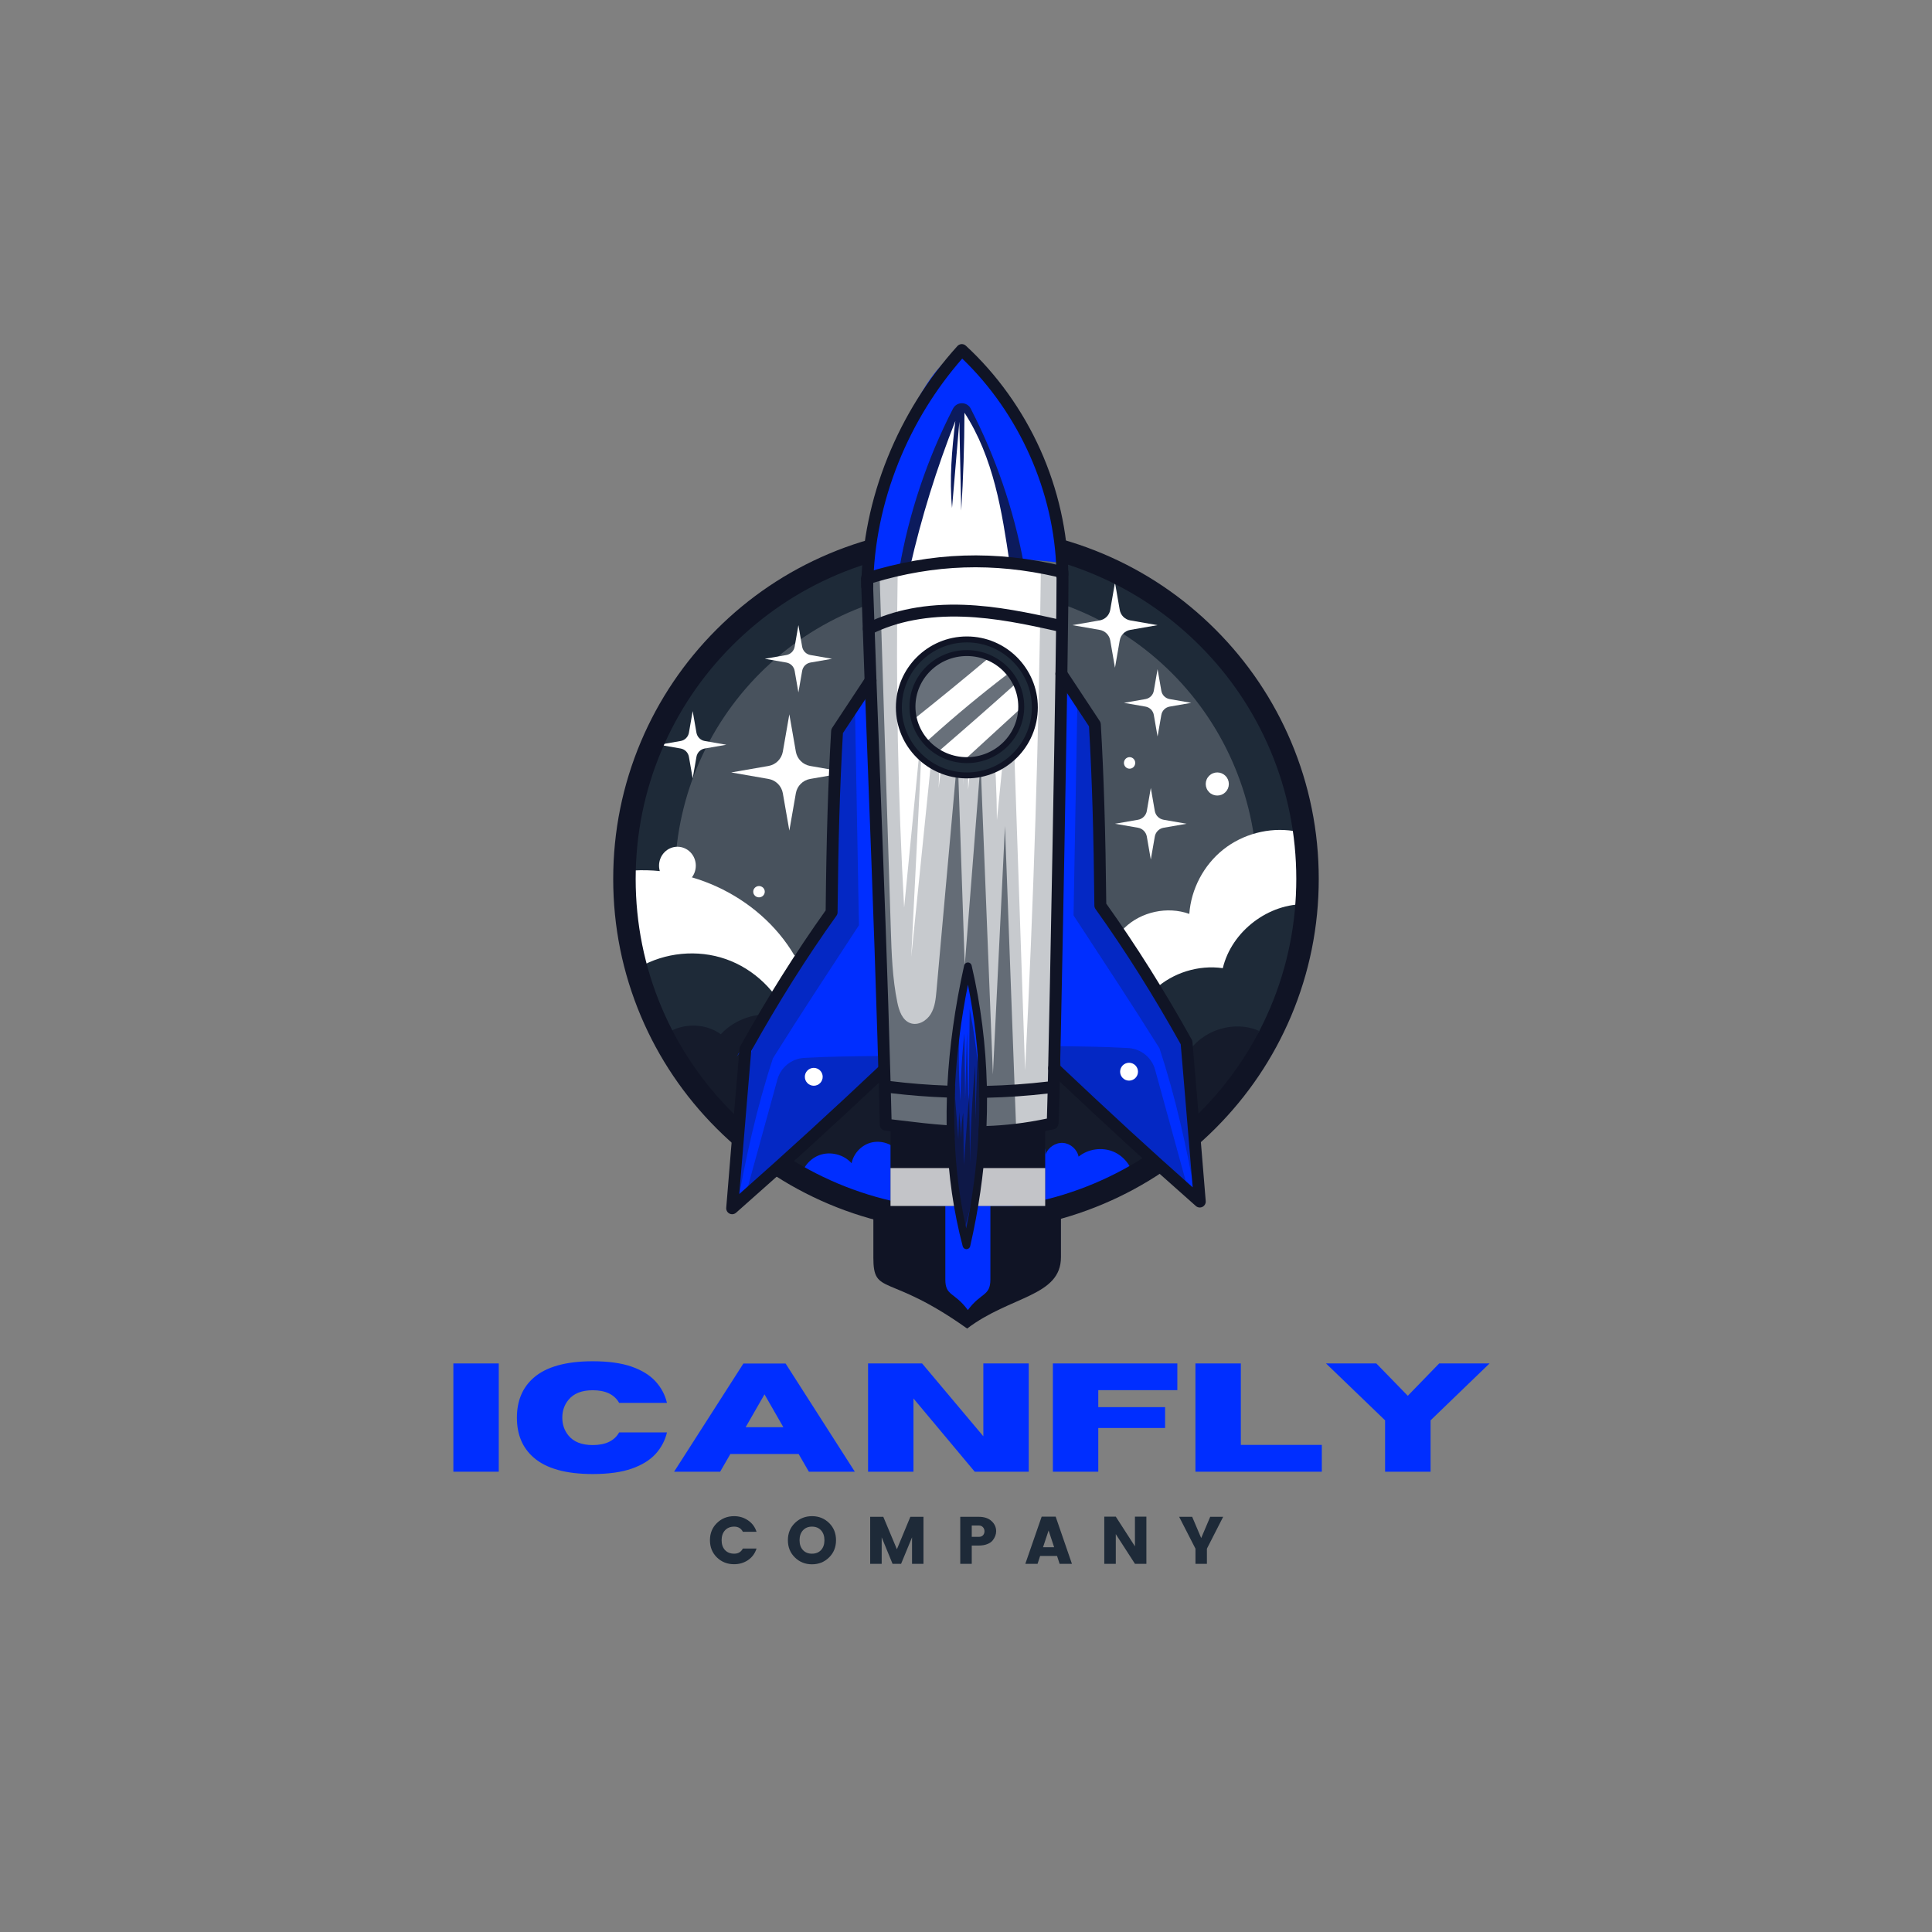 <svg xmlns="http://www.w3.org/2000/svg" xmlns:xlink="http://www.w3.org/1999/xlink" width="500" zoomAndPan="magnify" viewBox="0 0 375 375" height="500" preserveAspectRatio="xMidYMid meet" version="1.0"><rect x="0" y="0" width="375" height="375" fill="#808080" stroke="none"/><defs><filter x="0%" y="0%" width="100%" height="100%" id="756be9223b"><feColorMatrix values="0 0 0 0 1 0 0 0 0 1 0 0 0 0 1 0 0 0 1 0" color-interpolation-filters="sRGB"/></filter><g/><mask id="585700c691"><g filter="url(#756be9223b)"><rect x="-37.5" width="450" fill="#000000" y="-37.5" height="450" fill-opacity="0.19"/></g></mask><clipPath id="f458ea9716"><path d="M 0.801 0 L 114.32 0 L 114.32 113.52 L 0.801 113.52 Z M 0.801 0 " clip-rule="nonzero"/></clipPath><clipPath id="247e5af489"><rect x="0" width="115" y="0" height="114"/></clipPath><clipPath id="d05ab63678"><path d="M 119.023 161 L 252 161 L 252 238 L 119.023 238 Z M 119.023 161 " clip-rule="nonzero"/></clipPath><mask id="216cd67aab"><g filter="url(#756be9223b)"><rect x="-37.5" width="450" fill="#000000" y="-37.5" height="450" fill-opacity="0.66"/></g></mask><clipPath id="e3eb264ec5"><path d="M 0.398 0.559 L 116.559 0.559 L 116.559 43 L 0.398 43 Z M 0.398 0.559 " clip-rule="nonzero"/></clipPath><clipPath id="4ffb20e223"><rect x="0" width="117" y="0" height="44"/></clipPath><clipPath id="bf2b6e5a31"><path d="M 119.023 102 L 256 102 L 256 240 L 119.023 240 Z M 119.023 102 " clip-rule="nonzero"/></clipPath><mask id="f7028810e7"><g filter="url(#756be9223b)"><rect x="-37.5" width="450" fill="#000000" y="-37.5" height="450" fill-opacity="0.74"/></g></mask><clipPath id="e16d43b7aa"><path d="M 0.48 1 L 24.961 1 L 24.961 33.879 L 0.48 33.879 Z M 0.48 1 " clip-rule="nonzero"/></clipPath><clipPath id="1088902901"><rect x="0" width="25" y="0" height="34"/></clipPath><mask id="23c18d0be0"><g filter="url(#756be9223b)"><rect x="-37.5" width="450" fill="#000000" y="-37.5" height="450" fill-opacity="0.7"/></g></mask><clipPath id="c89edf79ef"><path d="M 4 0.879 L 28.32 0.879 L 28.32 98.801 L 4 98.801 Z M 4 0.879 " clip-rule="nonzero"/></clipPath><mask id="fa80a90345"><g filter="url(#756be9223b)"><rect x="-286.5" width="540" fill="#000000" y="-216.5" height="540" fill-opacity="0.39"/></g></mask><clipPath id="a03b6ba816"><path d="M 0.078 1 L 24.32 1 L 24.32 98.801 L 0.078 98.801 Z M 0.078 1 " clip-rule="nonzero"/></clipPath><clipPath id="ee9244ed53"><rect x="0" width="25" y="0" height="99"/></clipPath><clipPath id="ee5366f45f"><path d="M 0.238 68 L 27 68 L 27 98 L 0.238 98 Z M 0.238 68 " clip-rule="nonzero"/></clipPath><mask id="5fedbbb817"><g filter="url(#756be9223b)"><rect x="-286.5" width="540" fill="#000000" y="-216.5" height="540" fill-opacity="0.39"/></g></mask><clipPath id="eeb355add8"><path d="M 0.238 1 L 26.641 1 L 26.641 29 L 0.238 29 Z M 0.238 1 " clip-rule="nonzero"/></clipPath><clipPath id="545b903f6f"><rect x="0" width="27" y="0" height="30"/></clipPath><clipPath id="1c17cbc2b5"><rect x="0" width="29" y="0" height="99"/></clipPath><mask id="f40db77a2f"><g filter="url(#756be9223b)"><rect x="-37.5" width="450" fill="#000000" y="-37.5" height="450" fill-opacity="0.7"/></g></mask><clipPath id="5a741d3878"><path d="M 0.801 0.801 L 26 0.801 L 26 98.719 L 0.801 98.719 Z M 0.801 0.801 " clip-rule="nonzero"/></clipPath><mask id="f557514cbf"><g filter="url(#756be9223b)"><rect x="-224.5" width="540" fill="#000000" y="-218.5" height="540" fill-opacity="0.39"/></g></mask><clipPath id="f85ca43621"><path d="M 1 1 L 25 1 L 25 98.719 L 1 98.719 Z M 1 1 " clip-rule="nonzero"/></clipPath><clipPath id="56f478aabd"><rect x="0" width="26" y="0" height="99"/></clipPath><clipPath id="a0f976d4cb"><path d="M 2 68 L 29.121 68 L 29.121 98 L 2 98 Z M 2 68 " clip-rule="nonzero"/></clipPath><mask id="3557b63a88"><g filter="url(#756be9223b)"><rect x="-224.5" width="540" fill="#000000" y="-218.5" height="540" fill-opacity="0.39"/></g></mask><clipPath id="c2ed828cdf"><path d="M 0.238 0.48 L 27 0.48 L 27 29 L 0.238 29 Z M 0.238 0.48 " clip-rule="nonzero"/></clipPath><clipPath id="07cb12bde8"><rect x="0" width="28" y="0" height="30"/></clipPath><clipPath id="a63d467975"><rect x="0" width="30" y="0" height="99"/></clipPath><mask id="7ae0c389e7"><g filter="url(#756be9223b)"><rect x="-37.5" width="450" fill="#000000" y="-37.5" height="450" fill-opacity="0.31"/></g></mask><clipPath id="074c14afa9"><path d="M 0.48 0.238 L 39.359 0.238 L 39.359 111.84 L 0.48 111.84 Z M 0.48 0.238 " clip-rule="nonzero"/></clipPath><clipPath id="ceef0ac262"><rect x="0" width="40" y="0" height="112"/></clipPath><mask id="7ba27987ed"><g filter="url(#756be9223b)"><rect x="-37.5" width="450" fill="#000000" y="-37.5" height="450" fill-opacity="0.64"/></g></mask><clipPath id="2b7ee00fb5"><path d="M 0.398 0.238 L 36.879 0.238 L 36.879 111.84 L 0.398 111.84 Z M 0.398 0.238 " clip-rule="nonzero"/></clipPath><clipPath id="5aeceec43e"><rect x="0" width="37" y="0" height="112"/></clipPath><mask id="6820557768"><g filter="url(#756be9223b)"><rect x="-37.5" width="450" fill="#000000" y="-37.5" height="450" fill-opacity="0.33"/></g></mask><clipPath id="b6ff258bbc"><path d="M 0.398 0.48 L 22.961 0.48 L 22.961 22 L 0.398 22 Z M 0.398 0.48 " clip-rule="nonzero"/></clipPath><clipPath id="4a6db6837c"><rect x="0" width="23" y="0" height="23"/></clipPath><mask id="f789ea0b08"><g filter="url(#756be9223b)"><rect x="-37.5" width="450" fill="#000000" y="-37.5" height="450" fill-opacity="0.75"/></g></mask><clipPath id="570fdc441d"><path d="M 0.32 0.559 L 31 0.559 L 31 8.238 L 0.32 8.238 Z M 0.32 0.559 " clip-rule="nonzero"/></clipPath><clipPath id="2bf566cca0"><rect x="0" width="32" y="0" height="9"/></clipPath><mask id="7ece924b6a"><g filter="url(#756be9223b)"><rect x="-37.5" width="450" fill="#000000" y="-37.5" height="450" fill-opacity="0.5"/></g></mask><clipPath id="517a83bc58"><path d="M 0.559 0.602 L 6.801 0.602 L 6.801 45.238 L 0.559 45.238 Z M 0.559 0.602 " clip-rule="nonzero"/></clipPath><clipPath id="6b2c359ec7"><rect x="0" width="7" y="0" height="46"/></clipPath><mask id="0c1b7d6d0e"><g filter="url(#756be9223b)"><rect x="-37.5" width="450" fill="#000000" y="-37.5" height="450" fill-opacity="0.68"/></g></mask><clipPath id="a2c0461dec"><path d="M 0.559 0.559 L 6.801 0.559 L 6.801 37 L 0.559 37 Z M 0.559 0.559 " clip-rule="nonzero"/></clipPath><clipPath id="f0203bb0c2"><rect x="0" width="7" y="0" height="38"/></clipPath><clipPath id="e132c6ff96"><path d="M 167 66.762 L 208 66.762 L 208 115 L 167 115 Z M 167 66.762 " clip-rule="nonzero"/></clipPath></defs><path fill="#1e2a38" d="M 252.434 170.598 C 252.434 171.66 252.406 172.723 252.355 173.785 C 252.301 174.848 252.223 175.906 252.121 176.965 C 252.016 178.023 251.887 179.074 251.73 180.129 C 251.574 181.18 251.395 182.227 251.184 183.27 C 250.977 184.309 250.746 185.348 250.488 186.379 C 250.23 187.41 249.945 188.434 249.637 189.449 C 249.328 190.465 248.996 191.477 248.637 192.477 C 248.277 193.477 247.898 194.469 247.488 195.449 C 247.082 196.43 246.652 197.402 246.199 198.363 C 245.742 199.324 245.266 200.273 244.766 201.211 C 244.266 202.148 243.742 203.07 243.195 203.984 C 242.648 204.895 242.078 205.793 241.488 206.676 C 240.898 207.559 240.285 208.43 239.652 209.281 C 239.02 210.137 238.367 210.973 237.691 211.793 C 237.02 212.617 236.324 213.422 235.609 214.207 C 234.898 214.996 234.164 215.766 233.414 216.516 C 232.66 217.27 231.891 218 231.105 218.715 C 230.316 219.43 229.512 220.121 228.691 220.797 C 227.871 221.469 227.031 222.125 226.18 222.758 C 225.324 223.391 224.457 224 223.574 224.594 C 222.691 225.184 221.793 225.75 220.879 226.297 C 219.969 226.844 219.043 227.367 218.105 227.867 C 217.168 228.371 216.223 228.848 215.262 229.301 C 214.301 229.754 213.328 230.188 212.348 230.594 C 211.363 231 210.375 231.383 209.371 231.738 C 208.371 232.098 207.363 232.43 206.348 232.738 C 205.328 233.047 204.305 233.332 203.273 233.59 C 202.242 233.848 201.207 234.082 200.164 234.289 C 199.121 234.496 198.074 234.676 197.023 234.832 C 195.973 234.988 194.918 235.121 193.859 235.223 C 192.805 235.328 191.742 235.406 190.684 235.457 C 189.621 235.512 188.559 235.535 187.496 235.535 C 186.434 235.535 185.371 235.512 184.309 235.457 C 183.25 235.406 182.188 235.328 181.133 235.223 C 180.074 235.121 179.02 234.988 177.969 234.832 C 176.918 234.676 175.871 234.496 174.828 234.289 C 173.785 234.082 172.75 233.848 171.719 233.59 C 170.688 233.332 169.664 233.047 168.645 232.738 C 167.629 232.43 166.621 232.098 165.621 231.738 C 164.617 231.383 163.629 231 162.645 230.594 C 161.664 230.188 160.691 229.754 159.73 229.301 C 158.77 228.848 157.82 228.371 156.887 227.867 C 155.949 227.367 155.023 226.844 154.113 226.297 C 153.199 225.75 152.301 225.184 151.418 224.594 C 150.535 224 149.668 223.391 148.812 222.758 C 147.961 222.125 147.121 221.469 146.301 220.797 C 145.48 220.121 144.676 219.43 143.887 218.715 C 143.098 218 142.328 217.27 141.578 216.516 C 140.828 215.766 140.094 214.996 139.379 214.207 C 138.668 213.422 137.973 212.617 137.301 211.793 C 136.625 210.973 135.973 210.137 135.34 209.281 C 134.703 208.43 134.094 207.559 133.504 206.676 C 132.914 205.793 132.344 204.895 131.797 203.984 C 131.25 203.07 130.727 202.148 130.227 201.211 C 129.727 200.273 129.246 199.324 128.793 198.363 C 128.34 197.402 127.91 196.43 127.504 195.449 C 127.094 194.469 126.715 193.477 126.355 192.477 C 125.996 191.477 125.664 190.465 125.355 189.449 C 125.047 188.434 124.762 187.41 124.504 186.379 C 124.246 185.348 124.016 184.309 123.809 183.27 C 123.598 182.227 123.418 181.18 123.262 180.129 C 123.105 179.074 122.977 178.023 122.871 176.965 C 122.766 175.906 122.688 174.848 122.637 173.785 C 122.586 172.723 122.559 171.66 122.559 170.598 C 122.559 169.535 122.586 168.473 122.637 167.414 C 122.688 166.352 122.766 165.293 122.871 164.234 C 122.977 163.176 123.105 162.121 123.262 161.07 C 123.418 160.02 123.598 158.973 123.809 157.93 C 124.016 156.887 124.246 155.852 124.504 154.82 C 124.762 153.789 125.047 152.766 125.355 151.75 C 125.664 150.73 125.996 149.723 126.355 148.723 C 126.715 147.723 127.094 146.73 127.504 145.75 C 127.91 144.766 128.34 143.797 128.793 142.836 C 129.246 141.875 129.727 140.926 130.227 139.988 C 130.727 139.051 131.25 138.125 131.797 137.215 C 132.344 136.305 132.914 135.406 133.504 134.523 C 134.094 133.637 134.703 132.77 135.34 131.918 C 135.973 131.062 136.625 130.227 137.301 129.402 C 137.973 128.582 138.668 127.777 139.379 126.988 C 140.094 126.203 140.828 125.434 141.578 124.68 C 142.328 123.93 143.098 123.199 143.887 122.484 C 144.676 121.77 145.48 121.078 146.301 120.402 C 147.121 119.727 147.961 119.074 148.812 118.441 C 149.668 117.809 150.535 117.195 151.418 116.605 C 152.301 116.016 153.199 115.445 154.113 114.902 C 155.023 114.355 155.949 113.832 156.887 113.328 C 157.82 112.828 158.77 112.352 159.73 111.898 C 160.691 111.441 161.664 111.012 162.645 110.605 C 163.629 110.199 164.617 109.816 165.621 109.457 C 166.621 109.102 167.629 108.766 168.645 108.457 C 169.664 108.148 170.688 107.867 171.719 107.609 C 172.75 107.352 173.785 107.117 174.828 106.91 C 175.871 106.703 176.918 106.52 177.969 106.363 C 179.02 106.207 180.074 106.078 181.133 105.977 C 182.188 105.871 183.25 105.793 184.309 105.738 C 185.371 105.688 186.434 105.66 187.496 105.66 C 188.559 105.66 189.621 105.688 190.684 105.738 C 191.742 105.793 192.805 105.871 193.859 105.977 C 194.918 106.078 195.973 106.207 197.023 106.363 C 198.074 106.52 199.121 106.703 200.164 106.91 C 201.207 107.117 202.242 107.352 203.273 107.609 C 204.305 107.867 205.328 108.148 206.348 108.457 C 207.363 108.766 208.371 109.102 209.371 109.457 C 210.375 109.816 211.363 110.199 212.348 110.605 C 213.328 111.012 214.301 111.441 215.262 111.898 C 216.223 112.352 217.168 112.828 218.105 113.328 C 219.043 113.832 219.969 114.355 220.879 114.902 C 221.793 115.445 222.691 116.016 223.574 116.605 C 224.457 117.195 225.324 117.809 226.18 118.441 C 227.031 119.074 227.871 119.727 228.691 120.402 C 229.512 121.078 230.316 121.77 231.105 122.484 C 231.891 123.199 232.66 123.93 233.414 124.68 C 234.164 125.434 234.898 126.203 235.609 126.988 C 236.324 127.777 237.02 128.582 237.691 129.402 C 238.367 130.227 239.02 131.062 239.652 131.918 C 240.285 132.77 240.898 133.637 241.488 134.523 C 242.078 135.406 242.648 136.305 243.195 137.215 C 243.742 138.125 244.266 139.051 244.766 139.988 C 245.266 140.926 245.742 141.875 246.199 142.836 C 246.652 143.797 247.082 144.766 247.488 145.75 C 247.898 146.73 248.277 147.723 248.637 148.723 C 248.996 149.723 249.328 150.73 249.637 151.75 C 249.945 152.766 250.23 153.789 250.488 154.82 C 250.746 155.852 250.977 156.887 251.184 157.93 C 251.395 158.973 251.574 160.02 251.73 161.07 C 251.887 162.121 252.016 163.176 252.121 164.234 C 252.223 165.293 252.301 166.352 252.355 167.414 C 252.406 168.473 252.434 169.535 252.434 170.598 Z M 252.434 170.598 " fill-opacity="1" fill-rule="nonzero"/><g mask="url(#585700c691)"><g transform="matrix(1, 0, 0, 1, 130, 114)"><g clip-path="url(#247e5af489)"><g clip-path="url(#f458ea9716)"><path fill="#ffffff" d="M 114.004 56.598 C 114.004 58.449 113.914 60.297 113.73 62.137 C 113.551 63.98 113.277 65.809 112.918 67.621 C 112.555 69.438 112.105 71.23 111.57 73.004 C 111.031 74.773 110.41 76.512 109.703 78.223 C 108.992 79.934 108.203 81.605 107.332 83.234 C 106.457 84.867 105.508 86.453 104.48 87.992 C 103.453 89.531 102.352 91.016 101.176 92.445 C 100.004 93.879 98.762 95.246 97.453 96.555 C 96.145 97.863 94.773 99.105 93.344 100.281 C 91.914 101.453 90.43 102.555 88.891 103.582 C 87.352 104.609 85.766 105.562 84.133 106.434 C 82.5 107.305 80.828 108.098 79.121 108.805 C 77.41 109.512 75.672 110.137 73.898 110.672 C 72.129 111.211 70.336 111.66 68.52 112.02 C 66.703 112.383 64.875 112.652 63.035 112.832 C 61.191 113.016 59.348 113.105 57.496 113.105 C 55.645 113.105 53.801 113.016 51.957 112.832 C 50.117 112.652 48.289 112.383 46.473 112.02 C 44.656 111.66 42.863 111.211 41.094 110.672 C 39.32 110.137 37.582 109.512 35.871 108.805 C 34.16 108.098 32.492 107.305 30.859 106.434 C 29.227 105.562 27.641 104.609 26.102 103.582 C 24.562 102.555 23.078 101.453 21.648 100.281 C 20.219 99.105 18.848 97.863 17.539 96.555 C 16.23 95.246 14.988 93.879 13.816 92.445 C 12.641 91.016 11.539 89.531 10.512 87.992 C 9.484 86.453 8.535 84.867 7.66 83.234 C 6.789 81.605 6 79.934 5.289 78.223 C 4.582 76.512 3.961 74.773 3.422 73.004 C 2.887 71.23 2.438 69.438 2.074 67.621 C 1.715 65.809 1.441 63.98 1.262 62.137 C 1.078 60.297 0.988 58.449 0.988 56.598 C 0.988 54.75 1.078 52.902 1.262 51.059 C 1.441 49.219 1.715 47.391 2.074 45.574 C 2.438 43.762 2.887 41.969 3.422 40.195 C 3.961 38.426 4.582 36.684 5.289 34.977 C 6 33.266 6.789 31.594 7.66 29.961 C 8.535 28.328 9.484 26.746 10.512 25.207 C 11.539 23.668 12.641 22.184 13.816 20.75 C 14.988 19.32 16.23 17.953 17.539 16.645 C 18.848 15.336 20.219 14.094 21.648 12.918 C 23.078 11.746 24.562 10.645 26.102 9.617 C 27.641 8.586 29.227 7.637 30.859 6.766 C 32.492 5.891 34.16 5.102 35.871 4.395 C 37.582 3.684 39.32 3.062 41.094 2.523 C 42.863 1.988 44.656 1.539 46.473 1.18 C 48.289 0.816 50.117 0.547 51.957 0.363 C 53.801 0.184 55.645 0.094 57.496 0.094 C 59.348 0.094 61.191 0.184 63.035 0.363 C 64.875 0.547 66.703 0.816 68.52 1.18 C 70.336 1.539 72.129 1.988 73.898 2.523 C 75.672 3.062 77.41 3.684 79.121 4.395 C 80.828 5.102 82.5 5.891 84.133 6.766 C 85.766 7.637 87.352 8.586 88.891 9.617 C 90.43 10.645 91.914 11.746 93.344 12.918 C 94.773 14.094 96.145 15.336 97.453 16.645 C 98.762 17.953 100.004 19.32 101.176 20.75 C 102.352 22.184 103.453 23.668 104.48 25.207 C 105.508 26.746 106.457 28.328 107.332 29.961 C 108.203 31.594 108.992 33.266 109.703 34.977 C 110.41 36.684 111.031 38.426 111.57 40.195 C 112.105 41.969 112.555 43.762 112.918 45.574 C 113.277 47.391 113.551 49.219 113.73 51.059 C 113.914 52.902 114.004 54.75 114.004 56.598 Z M 114.004 56.598 " fill-opacity="1" fill-rule="nonzero"/></g></g></g></g><path fill="#ffffff" d="M 231.215 136.422 L 227.023 137.152 C 226.199 137.297 225.559 137.938 225.414 138.762 L 224.684 142.953 L 223.953 138.762 C 223.809 137.938 223.168 137.297 222.344 137.152 L 218.152 136.422 L 222.344 135.691 C 223.168 135.547 223.809 134.906 223.953 134.082 L 224.684 129.891 L 225.414 134.082 C 225.559 134.906 226.199 135.547 227.023 135.691 Z M 231.215 136.422 " fill-opacity="1" fill-rule="nonzero"/><path fill="#ffffff" d="M 161.5 127.871 L 157.312 128.598 C 156.488 128.742 155.844 129.387 155.699 130.211 L 154.969 134.398 L 154.242 130.211 C 154.098 129.387 153.453 128.742 152.629 128.598 L 148.441 127.871 L 152.629 127.141 C 153.453 126.996 154.098 126.352 154.242 125.531 L 154.969 121.34 L 155.699 125.531 C 155.844 126.352 156.488 126.996 157.312 127.141 Z M 161.5 127.871 " fill-opacity="1" fill-rule="nonzero"/><path fill="#ffffff" d="M 140.98 144.555 L 136.789 145.285 C 135.965 145.43 135.324 146.074 135.18 146.898 L 134.449 151.086 L 133.719 146.898 C 133.574 146.074 132.934 145.43 132.109 145.285 L 127.918 144.555 L 132.109 143.828 C 132.934 143.684 133.574 143.039 133.719 142.215 L 134.449 138.027 L 135.18 142.215 C 135.324 143.039 135.965 143.684 136.789 143.828 Z M 140.98 144.555 " fill-opacity="1" fill-rule="nonzero"/><path fill="#ffffff" d="M 224.68 121.34 L 219.379 122.262 C 218.34 122.445 217.52 123.262 217.34 124.301 L 216.418 129.602 L 215.496 124.301 C 215.316 123.262 214.496 122.445 213.457 122.262 L 208.156 121.34 L 213.457 120.418 C 214.496 120.238 215.316 119.422 215.496 118.379 L 216.418 113.078 L 217.34 118.379 C 217.52 119.422 218.34 120.238 219.379 120.418 Z M 224.68 121.34 " fill-opacity="1" fill-rule="nonzero"/><path fill="#ffffff" d="M 164.492 149.93 L 157.254 151.191 C 155.832 151.438 154.719 152.551 154.473 153.977 L 153.211 161.215 L 151.949 153.977 C 151.703 152.555 150.59 151.441 149.168 151.191 L 141.926 149.93 L 149.168 148.672 C 150.586 148.422 151.699 147.312 151.949 145.887 L 153.211 138.648 L 154.473 145.887 C 154.719 147.309 155.832 148.422 157.254 148.672 Z M 164.492 149.93 " fill-opacity="1" fill-rule="nonzero"/><path fill="#ffffff" d="M 230.32 159.891 L 225.859 160.664 C 224.98 160.816 224.297 161.504 224.145 162.379 L 223.371 166.84 L 222.598 162.379 C 222.445 161.504 221.758 160.816 220.883 160.664 L 216.422 159.891 L 220.883 159.117 C 221.758 158.965 222.445 158.277 222.598 157.402 L 223.371 152.941 L 224.145 157.402 C 224.297 158.277 224.98 158.965 225.859 159.117 Z M 230.32 159.891 " fill-opacity="1" fill-rule="nonzero"/><g clip-path="url(#d05ab63678)"><path fill="#ffffff" d="M 119.168 169.414 C 132.625 166.957 147.277 173.676 154.203 185.469 C 160.125 183.746 166.68 185.41 171.785 188.871 C 176.891 192.332 180.695 197.418 183.703 202.805 C 190.488 193.129 203.953 188.758 215.129 192.598 C 213.742 188.289 215.004 183.246 218.254 180.102 C 221.504 176.957 226.586 175.863 230.844 177.387 C 231.191 172.555 233.641 167.914 237.43 164.898 C 241.223 161.883 246.297 160.539 251.082 161.293 C 254.648 185.742 243.266 211.773 222.883 225.746 C 202.508 239.723 174.125 240.973 152.602 228.84 C 131.07 216.703 119.336 191.863 119.168 169.414 Z M 119.168 169.414 " fill-opacity="1" fill-rule="nonzero"/></g><path fill="#1e2a38" d="M 124.031 187.781 C 129.059 184.852 135.387 184.242 140.883 186.16 C 146.383 188.078 150.953 192.492 153.066 197.914 C 163.625 195.75 175.285 202.121 179.16 212.176 C 189.02 201.578 206.039 198.461 219.016 204.871 C 218.707 200.117 220.648 195.266 224.145 192.031 C 227.645 188.801 232.633 187.246 237.344 187.922 C 239.066 180.742 246.234 175.27 253.613 175.512 C 251.105 188.242 248.398 201.434 240.695 211.879 C 230.676 225.473 213.75 232.199 197.184 235.477 C 187.012 237.488 176.289 238.422 166.402 235.273 C 158.508 232.758 151.609 227.777 145.527 222.152 C 135.406 212.789 126.93 200.914 124.031 187.777 Z M 124.031 187.781 " fill-opacity="1" fill-rule="nonzero"/><g mask="url(#216cd67aab)"><g transform="matrix(1, 0, 0, 1, 128, 196)"><g clip-path="url(#4ffb20e223)"><g clip-path="url(#e3eb264ec5)"><path fill="#101425" d="M 0.746 5.086 C 3.832 2.527 8.676 2.379 11.914 4.746 C 14.621 1.789 18.902 0.359 22.844 1.102 C 26.785 1.844 30.254 4.73 31.695 8.473 C 33.715 5.914 37.934 6.227 40.465 8.273 C 42.996 10.324 44.234 13.531 45.293 16.609 C 48.348 14.066 52.68 13.137 56.512 14.207 C 60.344 15.277 63.566 18.316 64.859 22.078 C 69.332 14.074 80.418 10.59 88.664 14.594 C 89.387 11.809 91.445 9.406 94.082 8.266 C 96.723 7.129 99.887 7.281 102.406 8.664 C 105.07 4 111.477 1.91 116.383 4.098 C 110.586 20.062 97.559 33.242 81.66 39.223 C 65.762 45.199 47.281 43.871 32.398 35.684 C 19.676 28.684 10.031 17.312 0.746 5.09 Z M 0.746 5.086 " fill-opacity="1" fill-rule="nonzero"/></g></g></g></g><path fill="#002eff" d="M 155.293 229.512 C 155.32 227.223 156.867 225.02 159.016 224.219 C 161.16 223.418 163.77 224.07 165.293 225.781 C 165.66 223.938 167.109 222.352 168.914 221.82 C 170.723 221.289 172.801 221.832 174.109 223.184 C 174.742 221.473 176.465 220.227 178.285 220.16 C 180.102 220.094 181.918 221.207 182.676 222.863 C 186.297 219.492 192.625 219.648 196.082 223.188 C 196.414 221.469 198.219 220.18 199.949 220.41 C 201.684 220.641 203.082 222.363 202.953 224.105 C 203.406 222.727 204.859 221.75 206.305 221.836 C 207.754 221.926 209.074 223.082 209.355 224.504 C 211.207 222.996 213.906 222.609 216.105 223.535 C 218.305 224.465 219.91 226.664 220.125 229.043 C 209.996 234.285 198.797 237.738 187.395 237.895 C 175.988 238.047 164.379 234.742 155.297 229.508 Z M 155.293 229.512 " fill-opacity="1" fill-rule="nonzero"/><path fill="#101425" d="M 169.52 244.012 L 169.52 234.453 L 205.93 234.453 L 205.93 244.012 C 205.93 251.668 196.074 251.516 187.723 257.871 C 172.316 246.898 169.516 251.668 169.516 244.012 Z M 169.52 244.012 " fill-opacity="1" fill-rule="nonzero"/><g clip-path="url(#bf2b6e5a31)"><path fill="#101425" d="M 187.496 239.07 C 178.25 239.07 169.285 237.258 160.844 233.691 C 152.688 230.242 145.367 225.309 139.078 219.016 C 132.793 212.73 127.855 205.406 124.402 197.254 C 120.836 188.809 119.023 179.844 119.023 170.598 C 119.023 161.355 120.836 152.391 124.402 143.945 C 127.855 135.793 132.789 128.473 139.078 122.18 C 145.363 115.895 152.688 110.957 160.844 107.508 C 169.285 103.934 178.254 102.125 187.496 102.125 C 196.738 102.125 205.707 103.938 214.148 107.508 C 222.305 110.957 229.625 115.891 235.914 122.18 C 242.199 128.469 247.137 135.793 250.59 143.945 C 254.16 152.391 255.969 161.359 255.969 170.598 C 255.969 179.84 254.156 188.809 250.59 197.254 C 247.137 205.406 242.203 212.727 235.914 219.016 C 229.629 225.305 222.305 230.242 214.148 233.691 C 205.707 237.262 196.738 239.07 187.496 239.07 Z M 187.496 106.488 C 178.84 106.488 170.445 108.184 162.539 111.523 C 154.906 114.754 148.051 119.379 142.16 125.266 C 136.27 131.156 131.648 138.012 128.418 145.645 C 125.078 153.547 123.383 161.945 123.383 170.602 C 123.383 179.258 125.078 187.652 128.418 195.559 C 131.648 203.191 136.27 210.047 142.16 215.938 C 148.051 221.828 154.906 226.449 162.539 229.68 C 170.441 233.02 178.84 234.715 187.496 234.715 C 196.152 234.715 204.547 233.02 212.453 229.68 C 220.086 226.449 226.941 221.828 232.832 215.938 C 238.723 210.047 243.344 203.195 246.574 195.559 C 249.914 187.656 251.609 179.258 251.609 170.602 C 251.609 161.945 249.914 153.551 246.574 145.645 C 243.344 138.016 238.723 131.156 232.832 125.266 C 226.941 119.379 220.086 114.754 212.453 111.523 C 204.551 108.184 196.152 106.488 187.496 106.488 Z M 187.496 106.488 " fill-opacity="1" fill-rule="nonzero"/></g><path fill="#002eff" d="M 169.102 111.648 C 180.883 108.457 193.48 108.355 205.309 111.359 C 205.434 95.227 198.344 79.172 186.332 68.398 C 183.09 69.805 180.883 72.844 179.074 75.875 C 172.859 86.27 169.344 98.262 169.102 111.648 Z M 169.102 111.648 " fill-opacity="1" fill-rule="nonzero"/><path fill="#002eff" d="M 205.844 207.617 C 214.02 216.785 222.98 225.25 232.598 232.891 C 231.988 222.738 231.379 212.59 230.762 202.438 C 224.98 193.695 219.203 184.945 213.422 176.199 C 214.035 164.523 213.82 152.805 212.781 141.164 C 210.453 137.699 208.125 134.23 205.797 130.77 C 205.504 156.441 205.207 182.109 205.844 207.621 Z M 205.844 207.617 " fill-opacity="1" fill-rule="nonzero"/><path fill="#002eff" d="M 141.93 234.207 C 151.766 225.207 161.602 216.211 171.438 207.215 C 171.438 208.484 171.434 209.758 171.43 211.031 C 172.137 183.984 171.328 156.902 169.012 129.953 C 166.711 133.805 164.414 137.66 162.117 141.516 C 162.449 141.035 162.781 140.551 163.113 140.07 C 162.844 141.23 162.578 142.395 162.312 143.551 C 161.586 155.785 160.859 168.02 160.129 180.254 C 160.262 179.504 160.395 178.762 160.523 178.012 C 154.68 187.031 148.836 196.051 142.992 205.07 C 143.344 204.621 143.695 204.18 144.051 203.73 C 143.387 213.578 142.723 223.426 141.934 234.207 Z M 141.93 234.207 " fill-opacity="1" fill-rule="nonzero"/><g mask="url(#f7028810e7)"><g transform="matrix(1, 0, 0, 1, 174, 77)"><g clip-path="url(#1088902901)"><g clip-path="url(#e16d43b7aa)"><path fill="#101425" d="M 0.539 33.484 C 2.41 22.652 5.945 12.105 10.973 2.324 C 11.695 0.918 13.699 0.914 14.422 2.324 C 19.262 11.727 22.73 21.836 24.676 32.234 C 16.434 30.902 7.91 31.348 0.539 33.488 Z M 0.539 33.484 " fill-opacity="1" fill-rule="nonzero"/></g></g></g></g><g mask="url(#23c18d0be0)"><g transform="matrix(1, 0, 0, 1, 204, 134)"><g clip-path="url(#1c17cbc2b5)"><g clip-path="url(#c89edf79ef)"><g mask="url(#fa80a90345)"><g transform="matrix(1, 0, 0, 1, 4, 0)"><g clip-path="url(#ee9244ed53)"><g clip-path="url(#a03b6ba816)"><path fill="#101425" d="M 24.059 98.535 C 22.352 88.691 20.168 78.926 17.062 69.484 C 11.762 61 6.242 52.656 0.375 43.676 C 0.629 29.555 0.883 15.43 1.141 1.309 C 3.863 4.398 4.277 8.832 4.562 12.945 C 5.25 22.883 5.938 32.82 6.621 42.758 C 6.391 42.203 6.156 41.652 5.922 41.098 C 6.082 41.719 6.246 42.344 6.406 42.969 L 5.344 41.562 C 8.945 47.34 12.551 53.121 16.152 58.898 C 18.422 62.539 20.715 66.23 21.977 70.328 C 23.172 74.227 23.395 78.352 23.605 82.422 C 23.891 87.836 24.172 93.258 24.062 98.539 Z M 24.059 98.535 " fill-opacity="1" fill-rule="nonzero"/></g></g></g></g></g><g clip-path="url(#ee5366f45f)"><g mask="url(#5fedbbb817)"><g transform="matrix(1, 0, 0, 1, 0, 68)"><g clip-path="url(#545b903f6f)"><g clip-path="url(#eeb355add8)"><path fill="#101425" d="M 0.691 1.059 C 5.32 1.102 9.949 1.145 14.996 1.426 C 17.449 1.566 19.543 3.246 20.199 5.617 L 26.598 28.875 C 17.504 22.383 9.215 14.766 1.973 6.258 C 1.453 5.648 0.93 5.016 0.676 4.258 C 0.309 3.172 0.551 1.977 0.688 1.059 Z M 0.691 1.059 " fill-opacity="1" fill-rule="nonzero"/></g></g></g></g></g></g></g></g><g mask="url(#f40db77a2f)"><g transform="matrix(1, 0, 0, 1, 142, 136)"><g clip-path="url(#a63d467975)"><g clip-path="url(#5a741d3878)"><g mask="url(#f557514cbf)"><g><g clip-path="url(#56f478aabd)"><g clip-path="url(#f85ca43621)"><path fill="#101425" d="M 1.031 98.453 C 2.742 88.609 4.922 78.84 8.031 69.402 C 13.328 60.918 18.848 52.574 24.715 43.594 C 24.461 29.473 24.207 15.348 23.949 1.227 C 21.227 4.316 20.812 8.75 20.527 12.863 C 19.84 22.801 19.156 32.738 18.469 42.676 C 18.703 42.121 18.934 41.57 19.168 41.012 C 19.008 41.637 18.848 42.262 18.684 42.887 L 19.746 41.48 C 16.145 47.258 12.539 53.039 8.938 58.816 C 6.672 62.457 4.375 66.148 3.113 70.246 C 1.918 74.145 1.695 78.266 1.484 82.336 C 1.203 87.754 0.918 93.176 1.027 98.457 Z M 1.031 98.453 " fill-opacity="1" fill-rule="nonzero"/></g></g></g></g></g><g clip-path="url(#a0f976d4cb)"><g mask="url(#3557b63a88)"><g transform="matrix(1, 0, 0, 1, 2, 68)"><g clip-path="url(#07cb12bde8)"><g clip-path="url(#c2ed828cdf)"><path fill="#101425" d="M 26.398 0.973 C 21.77 1.016 17.141 1.059 12.094 1.34 C 9.641 1.48 7.547 3.16 6.895 5.531 L 0.492 28.789 C 9.586 22.297 17.879 14.68 25.117 6.172 C 25.637 5.562 26.16 4.93 26.414 4.172 C 26.781 3.086 26.539 1.891 26.402 0.973 Z M 26.398 0.973 " fill-opacity="1" fill-rule="nonzero"/></g></g></g></g></g></g></g></g><path fill="#ffffff" d="M 220.883 208.016 C 220.883 208.246 220.84 208.469 220.75 208.68 C 220.664 208.891 220.535 209.078 220.375 209.242 C 220.211 209.406 220.023 209.531 219.812 209.617 C 219.602 209.707 219.379 209.75 219.148 209.75 C 218.918 209.75 218.699 209.707 218.484 209.617 C 218.273 209.531 218.086 209.406 217.922 209.242 C 217.762 209.078 217.637 208.891 217.547 208.68 C 217.461 208.469 217.414 208.246 217.414 208.016 C 217.414 207.785 217.461 207.566 217.547 207.352 C 217.637 207.141 217.762 206.953 217.922 206.789 C 218.086 206.629 218.273 206.504 218.484 206.414 C 218.699 206.328 218.918 206.281 219.148 206.281 C 219.379 206.281 219.602 206.328 219.812 206.414 C 220.023 206.504 220.211 206.629 220.375 206.789 C 220.535 206.953 220.664 207.141 220.75 207.352 C 220.84 207.566 220.883 207.785 220.883 208.016 Z M 220.883 208.016 " fill-opacity="1" fill-rule="nonzero"/><path fill="#ffffff" d="M 159.684 209.008 C 159.684 209.238 159.641 209.457 159.551 209.672 C 159.465 209.883 159.34 210.07 159.176 210.234 C 159.016 210.395 158.828 210.52 158.613 210.609 C 158.402 210.695 158.18 210.742 157.949 210.742 C 157.723 210.742 157.5 210.695 157.289 210.609 C 157.074 210.52 156.887 210.395 156.727 210.234 C 156.562 210.07 156.438 209.883 156.348 209.672 C 156.262 209.457 156.219 209.238 156.219 209.008 C 156.219 208.777 156.262 208.559 156.348 208.344 C 156.438 208.133 156.562 207.945 156.727 207.781 C 156.887 207.621 157.074 207.496 157.289 207.406 C 157.5 207.32 157.723 207.273 157.949 207.273 C 158.18 207.273 158.402 207.32 158.613 207.406 C 158.828 207.496 159.016 207.621 159.176 207.781 C 159.34 207.945 159.465 208.133 159.551 208.344 C 159.641 208.559 159.684 208.777 159.684 209.008 Z M 159.684 209.008 " fill-opacity="1" fill-rule="nonzero"/><path fill="#ffffff" d="M 176.641 110.082 C 178.848 100.422 181.789 90.934 185.43 81.719 C 184.762 87.32 184.258 92.98 184.789 98.594 C 185.266 93.023 185.738 87.449 186.207 81.879 C 186.332 87.621 186.457 93.359 186.578 99.102 C 186.973 92.781 187.18 86.445 187.203 80.109 C 190.008 84.41 191.859 89.273 193.16 94.242 C 194.457 99.207 195.223 104.297 195.98 109.375 C 189.641 108.867 183.238 109.102 176.637 110.082 Z M 176.641 110.082 " fill-opacity="1" fill-rule="nonzero"/><path fill="#1e2a38" d="M 173.062 218.25 C 183.344 220.043 193.926 220.121 204.234 218.473 C 205.188 182.113 206.141 145.754 207.086 109.395 C 194.285 107.652 181.145 108.418 168.629 111.633 C 169.281 143.633 169.93 175.637 170.578 207.637 C 170.656 211.363 170.742 215.164 173.062 218.25 Z M 173.062 218.25 " fill-opacity="1" fill-rule="nonzero"/><g mask="url(#7ae0c389e7)"><g transform="matrix(1, 0, 0, 1, 168, 108)"><g clip-path="url(#ceef0ac262)"><g clip-path="url(#074c14afa9)"><path fill="#ffffff" d="M 5.062 110.25 C 15.344 112.043 25.926 112.121 36.234 110.473 C 37.188 74.113 38.141 37.754 39.086 1.395 C 26.285 -0.348 13.145 0.418 0.629 3.633 C 1.281 35.633 1.93 67.637 2.578 99.637 C 2.656 103.363 2.742 107.164 5.062 110.25 Z M 5.062 110.25 " fill-opacity="1" fill-rule="nonzero"/></g></g></g></g><g mask="url(#7ba27987ed)"><g transform="matrix(1, 0, 0, 1, 170, 108)"><g clip-path="url(#5aeceec43e)"><g clip-path="url(#2b7ee00fb5)"><path fill="#ffffff" d="M 0.719 3.25 C 1.445 26.262 2.176 49.277 2.902 72.289 C 3.055 77.078 3.211 81.895 4.176 86.586 C 4.508 88.203 5.141 90.035 6.691 90.59 C 8.168 91.125 9.844 90.168 10.656 88.828 C 11.473 87.488 11.633 85.867 11.77 84.305 C 13.141 69.035 14.508 53.77 15.875 38.504 C 16.332 52.125 16.797 65.75 17.258 79.371 C 18.281 66.285 19.309 53.203 20.332 40.117 C 21.129 60.266 21.93 80.414 22.723 100.562 C 23.504 84.484 24.285 68.41 25.066 52.332 C 25.789 71.934 26.512 91.535 27.234 111.137 C 29.707 112.25 32.723 110.582 34.039 108.203 C 35.355 105.832 35.418 102.988 35.445 100.273 C 35.801 67.906 36.156 35.547 36.512 3.18 C 24.086 -0.758 10.211 0.066 0.711 3.242 Z M 0.719 3.25 " fill-opacity="1" fill-rule="nonzero"/></g></g></g></g><path fill="#ffffff" d="M 174.242 111.23 C 173.871 132.883 174.285 154.551 175.492 176.176 C 176.758 163.273 178.023 150.367 179.289 137.461 C 178.484 153.559 177.676 169.652 176.871 185.75 C 178.965 165.188 181.055 144.633 183.145 124.07 C 182.828 133.707 182.508 143.344 182.191 152.98 C 183.309 143.777 184.43 134.578 185.551 125.379 C 186.793 134.336 187.262 143.406 186.953 152.445 C 187.297 145.461 187.637 138.469 187.98 131.484 C 187.957 138.762 187.934 146.043 187.91 153.32 C 188.836 144.32 189.758 135.32 190.684 126.312 C 192.484 137.176 193.43 148.184 193.5 159.195 C 194.453 149.699 195.402 140.199 196.352 130.699 C 197.227 156.379 198.098 182.059 198.969 207.738 C 200.621 175.352 201.641 142.934 202.031 110.508 C 191.996 108.109 181.297 108.559 174.25 111.223 Z M 174.242 111.23 " fill-opacity="1" fill-rule="nonzero"/><path fill="#1e2a38" d="M 187.719 123.82 C 182.633 123.965 177.766 127.238 175.715 131.891 C 174.441 134.785 174.219 138.133 175.125 141.164 C 176.031 144.191 178.055 146.875 180.727 148.566 C 185.383 151.508 191.914 151.094 196.152 147.578 C 200.395 144.062 202.012 137.719 199.977 132.598 C 197.941 127.48 192.41 123.977 187.719 123.82 Z M 187.719 123.82 " fill-opacity="1" fill-rule="nonzero"/><g mask="url(#6820557768)"><g transform="matrix(1, 0, 0, 1, 176, 126)"><g clip-path="url(#4a6db6837c)"><g clip-path="url(#b6ff258bbc)"><path fill="#ffffff" d="M 8.898 1.141 C 5.234 2.871 1.82 5.812 0.957 9.773 C 0.344 12.57 1.141 15.621 2.961 17.836 C 4.781 20.055 7.559 21.422 10.418 21.621 C 13.277 21.816 16.184 20.875 18.453 19.121 C 20.16 17.801 21.531 16.004 22.133 13.934 C 22.809 11.605 22.457 9.031 21.344 6.879 C 20.23 4.727 18.383 2.988 16.25 1.844 C 13.988 0.629 11.145 0.086 8.902 1.145 Z M 8.898 1.141 " fill-opacity="1" fill-rule="nonzero"/></g></g></g></g><path fill="#ffffff" d="M 177.277 139.68 C 182.141 135.809 186.957 131.871 191.719 127.871 C 193.414 128.035 194.762 129.324 195.961 130.539 C 190.648 134.582 185.5 138.848 180.539 143.316 C 180.266 143.566 179.938 143.832 179.566 143.801 C 179.203 143.773 178.93 143.465 178.723 143.168 C 177.926 142.043 177.445 140.703 177.277 139.684 Z M 177.277 139.68 " fill-opacity="1" fill-rule="nonzero"/><path fill="#ffffff" d="M 182.074 145.926 C 187.105 141.598 192.098 137.219 197.043 132.793 C 197.738 134.262 198.102 135.891 198.098 137.516 C 194.699 140.629 191.301 143.746 187.902 146.859 C 187.516 147.215 187.09 147.59 186.562 147.641 C 186.211 147.676 185.867 147.559 185.531 147.441 C 184.625 147.125 183.715 146.805 182.805 146.488 C 182.305 146.312 181.801 146.16 182.074 145.926 Z M 182.074 145.926 " fill-opacity="1" fill-rule="nonzero"/><path fill="#101425" d="M 172.848 219.363 L 202.871 219.363 L 202.871 234.078 L 172.848 234.078 Z M 172.848 219.363 " fill-opacity="1" fill-rule="nonzero"/><path fill="#101425" d="M 202.871 240.016 L 172.848 240.016 L 172.848 234.074 L 202.871 234.074 Z M 202.871 240.016 " fill-opacity="1" fill-rule="nonzero"/><path fill="#101425" d="M 172.848 234.078 L 172.848 244.555 C 172.848 246.969 174.609 246.312 177.223 248.926 C 179.75 246.395 181.594 246.969 181.594 244.555 L 181.594 234.078 C 181.594 234.078 172.852 234.078 172.852 234.078 Z M 172.848 234.078 " fill-opacity="1" fill-rule="nonzero"/><path fill="#101425" d="M 194.129 234.324 L 194.129 244.801 C 194.129 247.215 195.887 246.559 198.5 249.172 C 201.031 246.641 202.871 247.215 202.871 244.801 L 202.871 234.324 C 202.871 234.324 194.129 234.324 194.129 234.324 Z M 194.129 234.324 " fill-opacity="1" fill-rule="nonzero"/><path fill="#002eff" d="M 183.488 234.078 L 183.488 248.336 C 183.488 251.621 185.246 250.73 187.859 254.285 C 190.391 250.84 192.234 251.621 192.234 248.336 L 192.234 234.078 C 192.234 234.078 183.492 234.078 183.492 234.078 Z M 183.488 234.078 " fill-opacity="1" fill-rule="nonzero"/><g mask="url(#f789ea0b08)"><g transform="matrix(1, 0, 0, 1, 172, 226)"><g clip-path="url(#2bf566cca0)"><g clip-path="url(#570fdc441d)"><path fill="#ffffff" d="M 0.848 0.723 L 30.871 0.723 L 30.871 8.078 L 0.848 8.078 Z M 0.848 0.723 " fill-opacity="1" fill-rule="nonzero"/></g></g></g></g><path fill="#002eff" d="M 187.367 239.949 C 182.863 223.109 183.203 204.996 188.34 188.336 C 192.242 205.32 191.914 223.258 187.367 239.949 Z M 187.367 239.949 " fill-opacity="1" fill-rule="nonzero"/><g mask="url(#7ece924b6a)"><g transform="matrix(1, 0, 0, 1, 184, 195)"><g clip-path="url(#6b2c359ec7)"><g clip-path="url(#517a83bc58)"><path fill="#101425" d="M 3.617 45.109 C 0.367 31.234 -0.066 16.711 2.352 2.668 C 2.012 7.996 2.039 13.352 2.426 18.676 C 2.438 14.305 2.699 9.934 3.199 5.59 C 3.246 9.832 3.293 14.07 3.34 18.312 C 3.453 13.957 3.566 9.605 3.684 5.254 C 3.793 10.402 3.902 15.555 4.016 20.707 C 4.082 14.098 4.148 7.488 4.215 0.875 C 7.129 15.602 7.094 30.906 3.613 45.109 Z M 3.617 45.109 " fill-opacity="1" fill-rule="nonzero"/></g></g></g></g><g mask="url(#0c1b7d6d0e)"><g transform="matrix(1, 0, 0, 1, 184, 202)"><g clip-path="url(#f0203bb0c2)"><g clip-path="url(#a2c0461dec)"><path fill="#101425" d="M 3.191 36.578 C 1.184 27.789 0.535 18.688 1.27 9.699 C 1.512 12.805 1.758 15.914 2.004 19.02 C 2.059 17.289 2.117 15.559 2.172 13.828 C 2.395 16.523 2.613 19.223 2.832 21.918 C 2.473 19.285 2.516 16.602 2.957 13.98 C 2.996 17.363 3.035 20.75 3.078 24.133 C 3.422 19.492 3.773 14.852 4.117 10.207 C 4.172 14.699 4.227 19.195 4.285 23.688 C 4.371 17.363 4.707 11.039 5.281 4.738 C 5.293 8.234 5.301 11.73 5.312 15.227 C 5.48 10.449 5.652 5.664 5.824 0.887 C 7.242 13.105 6.539 25.57 3.195 36.578 Z M 3.191 36.578 " fill-opacity="1" fill-rule="nonzero"/></g></g></g></g><path fill="#101425" d="M 207.352 110.871 C 207.281 110.406 206.938 110.023 206.477 109.918 C 193.168 106.73 180.918 107.133 167.926 111.191 C 167.43 111.344 167.102 111.812 167.121 112.328 C 167.555 125.441 168.051 138.5 168.535 151.133 C 169.363 173.008 170.227 195.629 170.762 218.324 C 170.777 218.902 171.215 219.383 171.789 219.445 C 172.766 219.555 173.746 219.672 174.73 219.797 C 177.68 220.152 180.668 220.512 183.809 220.723 C 184.301 220.758 184.797 220.785 185.297 220.809 C 185.266 220.043 185.246 219.266 185.234 218.488 C 184.734 218.461 184.238 218.434 183.746 218.398 C 180.727 218.191 177.848 217.844 175 217.5 C 174.348 217.422 173.695 217.344 173.047 217.266 C 173.004 215.57 172.961 213.875 172.918 212.18 C 172.895 211.402 172.875 210.621 172.855 209.844 C 172.316 189.969 171.566 170.219 170.836 151.043 C 170.367 138.695 169.879 125.941 169.449 113.133 C 181.438 109.531 192.805 109.156 205.074 111.957 C 205.105 116.234 204.805 136.586 204.289 164.688 C 203.945 183.535 203.609 200.434 203.391 209.922 C 203.371 210.762 203.352 211.539 203.336 212.258 C 203.281 214.531 203.238 216.188 203.203 217.113 C 198.938 218.012 195.074 218.434 191.477 218.559 C 190.977 218.578 190.484 218.586 189.992 218.594 C 189.957 219.363 189.918 220.137 189.871 220.906 C 190.363 220.902 190.859 220.891 191.359 220.875 C 195.363 220.75 199.695 220.27 204.551 219.184 L 204.551 219.18 C 204.629 219.16 204.707 219.137 204.785 219.098 C 204.785 219.098 204.863 219.062 204.863 219.062 C 205.199 218.871 205.41 218.535 205.449 218.172 L 205.465 218.172 C 205.594 217.012 206.152 189.641 206.609 164.48 C 206.895 148.789 207.539 112.156 207.355 110.863 Z M 207.352 110.871 " fill-opacity="1" fill-rule="nonzero"/><path fill="#101425" d="M 142.113 235.684 C 141.938 235.684 141.762 235.645 141.598 235.562 C 141.176 235.352 140.926 234.906 140.961 234.438 C 141.551 227.133 142.164 219.84 142.758 212.785 C 143.02 209.664 143.281 206.578 143.531 203.555 C 143.547 203.391 143.594 203.234 143.676 203.09 C 149.016 193.5 154.445 184.867 160.262 176.703 C 160.402 162.73 160.73 151.969 161.324 141.852 C 161.34 141.648 161.406 141.449 161.516 141.285 L 168.008 131.453 C 168.359 130.922 169.078 130.773 169.609 131.125 C 170.141 131.477 170.289 132.195 169.938 132.727 L 163.613 142.293 C 163.027 152.371 162.707 163.121 162.57 177.086 C 162.57 177.32 162.492 177.551 162.352 177.746 C 156.551 185.863 151.137 194.453 145.812 203.996 C 145.566 206.941 145.312 209.945 145.055 212.98 C 144.539 219.113 144.004 225.426 143.488 231.766 C 152.637 223.68 161.746 215.352 170.602 206.977 C 171.066 206.539 171.797 206.559 172.234 207.023 C 172.672 207.484 172.652 208.215 172.188 208.652 C 162.617 217.699 152.754 226.695 142.871 235.391 C 142.652 235.582 142.379 235.68 142.109 235.68 Z M 142.113 235.684 " fill-opacity="1" fill-rule="nonzero"/><path fill="#101425" d="M 232.879 234.375 C 232.602 234.375 232.328 234.277 232.117 234.086 C 223.211 226.25 214.746 218.5 203.816 208.164 C 203.352 207.727 203.332 206.996 203.77 206.531 C 204.207 206.07 204.938 206.051 205.402 206.488 C 215.43 215.969 223.379 223.273 231.5 230.461 C 230.984 224.113 230.449 217.793 229.934 211.656 C 229.676 208.625 229.426 205.629 229.176 202.688 C 223.852 193.148 218.441 184.562 212.637 176.438 C 212.496 176.246 212.422 176.016 212.418 175.777 C 212.281 161.812 211.961 151.066 211.375 140.988 L 205.051 131.418 C 204.699 130.887 204.844 130.172 205.379 129.82 C 205.914 129.469 206.629 129.617 206.98 130.148 L 213.473 139.977 C 213.586 140.148 213.648 140.34 213.664 140.547 C 214.254 150.664 214.582 161.422 214.727 175.395 C 220.547 183.559 225.977 192.195 231.316 201.781 C 231.395 201.926 231.441 202.086 231.457 202.25 C 231.707 205.27 231.969 208.348 232.23 211.465 C 232.824 218.52 233.441 225.82 234.031 233.129 C 234.066 233.598 233.816 234.043 233.395 234.254 C 233.23 234.336 233.055 234.379 232.879 234.379 Z M 232.879 234.375 " fill-opacity="1" fill-rule="nonzero"/><path fill="#101425" d="M 187.668 148.117 C 181.527 148.117 176.531 143.199 176.531 137.152 C 176.531 131.105 181.527 126.184 187.668 126.184 C 193.805 126.184 198.801 131.105 198.801 137.152 C 198.801 143.199 193.805 148.117 187.668 148.117 Z M 187.668 127.336 C 182.164 127.336 177.688 131.738 177.688 137.152 C 177.688 142.562 182.164 146.965 187.668 146.965 C 193.168 146.965 197.645 142.562 197.645 137.152 C 197.645 131.738 193.168 127.336 187.668 127.336 Z M 187.668 127.336 " fill-opacity="1" fill-rule="nonzero"/><path fill="#101425" d="M 187.668 151.086 C 180.07 151.086 173.891 144.906 173.891 137.312 C 173.891 129.715 180.07 123.535 187.668 123.535 C 195.262 123.535 201.441 129.715 201.441 137.312 C 201.441 144.906 195.262 151.086 187.668 151.086 Z M 187.668 124.691 C 180.707 124.691 175.047 130.352 175.047 137.312 C 175.047 144.27 180.707 149.93 187.668 149.93 C 194.625 149.93 200.285 144.27 200.285 137.312 C 200.285 130.352 194.625 124.691 187.668 124.691 Z M 187.668 124.691 " fill-opacity="1" fill-rule="nonzero"/><path fill="#101425" d="M 185.375 210.766 C 185.332 211.535 185.305 212.305 185.277 213.07 C 184.781 213.059 184.289 213.043 183.793 213.027 C 180.16 212.895 176.531 212.617 172.918 212.18 C 172.66 212.148 172.406 212.117 172.145 212.082 C 171.512 212.004 171.062 211.426 171.145 210.793 C 171.223 210.164 171.801 209.715 172.434 209.793 C 172.574 209.812 172.715 209.828 172.855 209.844 C 176.52 210.293 180.203 210.586 183.887 210.719 C 184.383 210.738 184.875 210.75 185.371 210.766 Z M 185.375 210.766 " fill-opacity="1" fill-rule="nonzero"/><path fill="#101425" d="M 203.727 212.211 C 203.598 212.227 203.469 212.242 203.34 212.258 C 199.438 212.707 195.508 212.98 191.578 213.07 C 191.086 213.086 190.59 213.094 190.098 213.102 C 190.094 212.328 190.082 211.562 190.062 210.793 C 190.559 210.785 191.051 210.777 191.547 210.766 C 195.508 210.668 199.461 210.391 203.395 209.926 C 203.414 209.926 203.434 209.922 203.453 209.922 C 204.086 209.844 204.66 210.297 204.738 210.93 C 204.812 211.566 204.359 212.141 203.727 212.215 Z M 203.727 212.211 " fill-opacity="1" fill-rule="nonzero"/><path fill="#101425" d="M 168.637 123.199 C 168.211 123.199 167.805 122.965 167.602 122.559 C 167.316 121.988 167.551 121.293 168.117 121.008 C 173.434 118.352 179.797 117.137 187.051 117.391 C 193.461 117.617 199.633 118.906 205.914 120.324 C 206.535 120.465 206.926 121.082 206.785 121.703 C 206.645 122.324 206.027 122.711 205.406 122.574 C 199.238 121.184 193.184 119.918 186.973 119.699 C 180.113 119.461 174.117 120.594 169.152 123.078 C 168.988 123.16 168.809 123.199 168.637 123.199 Z M 168.637 123.199 " fill-opacity="1" fill-rule="nonzero"/><g clip-path="url(#e132c6ff96)"><path fill="#101425" d="M 168.32 114.957 C 168.32 114.957 168.309 114.957 168.305 114.957 C 167.668 114.945 167.16 114.422 167.168 113.785 C 167.301 105.305 169.02 96.898 172.285 88.809 C 175.508 80.832 180.062 73.551 185.828 67.172 C 186.035 66.941 186.324 66.809 186.633 66.789 C 186.941 66.777 187.238 66.887 187.465 67.094 C 193.48 72.633 198.477 79.605 201.918 87.266 C 205.367 94.945 207.25 103.316 207.363 111.461 C 207.371 111.934 207.09 112.359 206.66 112.543 C 206.395 112.656 206.102 112.66 205.84 112.57 C 205.703 112.539 205.449 112.473 205.223 112.246 C 204.84 111.867 204.781 111.281 205.047 110.836 C 204.652 95.547 197.867 80.262 186.766 69.602 C 181.547 75.566 177.406 82.316 174.434 89.676 C 171.277 97.504 169.609 105.629 169.484 113.824 C 169.473 114.453 168.957 114.957 168.328 114.957 Z M 205.402 112.301 Z M 205.402 112.301 Z M 205.402 112.301 Z M 205.402 112.301 Z M 205.402 112.301 " fill-opacity="1" fill-rule="nonzero"/></g><path fill="#101425" d="M 191.547 210.766 C 191.355 202.848 190.371 195.039 188.59 187.387 C 188.512 187.051 188.211 186.812 187.867 186.812 L 187.863 186.812 C 187.516 186.812 187.219 187.055 187.141 187.395 C 185.352 195.461 184.27 203.242 183.887 210.719 C 183.848 211.488 183.816 212.262 183.793 213.027 C 183.734 214.836 183.723 216.629 183.742 218.398 C 183.758 219.18 183.777 219.949 183.805 220.723 C 184.074 228.148 185.098 235.223 186.867 241.918 C 186.953 242.242 187.25 242.469 187.59 242.469 L 187.602 242.469 C 187.941 242.461 188.234 242.227 188.312 241.895 C 189.93 234.836 190.945 227.82 191.363 220.875 C 191.414 220.102 191.453 219.328 191.48 218.559 C 191.559 216.723 191.59 214.895 191.582 213.07 C 191.578 212.301 191.566 211.531 191.551 210.766 Z M 189.871 220.906 C 189.52 226.703 188.738 232.547 187.543 238.43 C 186.273 232.816 185.527 226.934 185.297 220.812 C 185.266 220.043 185.246 219.27 185.234 218.492 C 185.203 216.707 185.219 214.898 185.277 213.07 C 185.305 212.309 185.332 211.539 185.375 210.766 C 185.695 204.438 186.531 197.879 187.879 191.113 C 189.176 197.578 189.906 204.145 190.062 210.793 C 190.082 211.562 190.094 212.332 190.098 213.102 C 190.105 214.926 190.07 216.754 189.992 218.594 C 189.957 219.363 189.918 220.137 189.871 220.906 Z M 189.871 220.906 " fill-opacity="1" fill-rule="nonzero"/><path fill="#ffffff" d="M 238.516 152.172 C 238.516 152.469 238.461 152.758 238.348 153.031 C 238.234 153.305 238.07 153.547 237.859 153.758 C 237.648 153.969 237.406 154.129 237.133 154.246 C 236.859 154.359 236.574 154.414 236.273 154.414 C 235.977 154.414 235.691 154.359 235.418 154.246 C 235.141 154.129 234.898 153.969 234.691 153.758 C 234.48 153.547 234.316 153.305 234.203 153.031 C 234.09 152.758 234.031 152.469 234.031 152.172 C 234.031 151.875 234.09 151.59 234.203 151.316 C 234.316 151.039 234.48 150.797 234.691 150.586 C 234.898 150.379 235.141 150.215 235.418 150.102 C 235.691 149.988 235.977 149.93 236.273 149.93 C 236.574 149.93 236.859 149.988 237.133 150.102 C 237.406 150.215 237.648 150.379 237.859 150.586 C 238.07 150.797 238.234 151.039 238.348 151.316 C 238.461 151.59 238.516 151.875 238.516 152.172 Z M 238.516 152.172 " fill-opacity="1" fill-rule="nonzero"/><path fill="#ffffff" d="M 148.441 173.078 C 148.441 173.223 148.414 173.363 148.355 173.496 C 148.297 173.633 148.219 173.75 148.113 173.852 C 148.008 173.957 147.887 174.035 147.75 174.09 C 147.613 174.145 147.469 174.176 147.32 174.176 C 147.172 174.176 147.031 174.145 146.895 174.09 C 146.754 174.035 146.633 173.957 146.531 173.852 C 146.426 173.75 146.344 173.633 146.285 173.496 C 146.23 173.363 146.203 173.223 146.203 173.078 C 146.203 172.934 146.23 172.793 146.285 172.656 C 146.344 172.523 146.426 172.406 146.531 172.301 C 146.633 172.199 146.754 172.121 146.895 172.066 C 147.031 172.008 147.172 171.98 147.32 171.98 C 147.469 171.98 147.613 172.008 147.75 172.066 C 147.887 172.121 148.008 172.199 148.113 172.301 C 148.219 172.406 148.297 172.523 148.355 172.656 C 148.414 172.793 148.441 172.934 148.441 173.078 Z M 148.441 173.078 " fill-opacity="1" fill-rule="nonzero"/><path fill="#ffffff" d="M 135.055 168.023 C 135.055 168.512 134.965 168.98 134.785 169.43 C 134.605 169.883 134.348 170.277 134.012 170.621 C 133.676 170.969 133.289 171.234 132.855 171.418 C 132.418 171.605 131.961 171.699 131.488 171.699 C 131.016 171.699 130.559 171.605 130.121 171.418 C 129.684 171.234 129.301 170.969 128.965 170.621 C 128.629 170.277 128.371 169.883 128.191 169.43 C 128.012 168.98 127.918 168.512 127.918 168.023 C 127.918 167.539 128.012 167.07 128.191 166.621 C 128.371 166.168 128.629 165.773 128.965 165.43 C 129.301 165.082 129.684 164.816 130.121 164.633 C 130.559 164.445 131.016 164.352 131.488 164.352 C 131.961 164.352 132.418 164.445 132.855 164.633 C 133.289 164.816 133.676 165.082 134.012 165.43 C 134.348 165.773 134.605 166.168 134.785 166.621 C 134.965 167.07 135.055 167.539 135.055 168.023 Z M 135.055 168.023 " fill-opacity="1" fill-rule="nonzero"/><path fill="#ffffff" d="M 220.348 148.082 C 220.348 148.23 220.32 148.375 220.262 148.512 C 220.207 148.648 220.129 148.77 220.027 148.875 C 219.922 148.98 219.805 149.059 219.672 149.117 C 219.535 149.172 219.395 149.203 219.25 149.203 C 219.105 149.203 218.965 149.172 218.832 149.117 C 218.695 149.059 218.578 148.98 218.477 148.875 C 218.371 148.77 218.293 148.648 218.238 148.512 C 218.184 148.375 218.152 148.23 218.152 148.082 C 218.152 147.934 218.184 147.793 218.238 147.652 C 218.293 147.516 218.371 147.395 218.477 147.289 C 218.578 147.188 218.695 147.105 218.832 147.047 C 218.965 146.992 219.105 146.961 219.25 146.961 C 219.395 146.961 219.535 146.992 219.672 147.047 C 219.805 147.105 219.922 147.188 220.027 147.289 C 220.129 147.395 220.207 147.516 220.262 147.652 C 220.32 147.793 220.348 147.934 220.348 148.082 Z M 220.348 148.082 " fill-opacity="1" fill-rule="nonzero"/><g fill="#002eff" fill-opacity="1"><g transform="translate(85.652, 285.657)"><g><path d="M 11.156 0 L 2.344 0 L 2.344 -21.016 L 11.156 -21.016 Z M 11.156 0 "/></g></g><g transform="translate(99.158, 285.657)"><g><path d="M 15.891 0.453 C 10.691 0.453 6.867 -0.613 4.422 -2.75 C 2.254 -4.633 1.172 -7.211 1.172 -10.484 C 1.172 -13.754 2.254 -16.336 4.422 -18.234 C 6.867 -20.367 10.691 -21.438 15.891 -21.438 C 18.941 -21.438 21.461 -21.086 23.453 -20.391 C 25.441 -19.691 26.988 -18.734 28.094 -17.516 C 29.195 -16.305 29.93 -14.922 30.297 -13.359 L 21.016 -13.359 C 20.086 -14.992 18.379 -15.812 15.891 -15.812 C 13.766 -15.812 12.195 -15.191 11.188 -13.953 C 10.383 -12.984 9.984 -11.828 9.984 -10.484 C 9.984 -9.148 10.383 -7.992 11.188 -7.016 C 12.195 -5.785 13.766 -5.172 15.891 -5.172 C 18.379 -5.172 20.086 -5.988 21.016 -7.625 L 30.297 -7.625 C 29.93 -6.062 29.195 -4.672 28.094 -3.453 C 26.988 -2.242 25.441 -1.289 23.453 -0.594 C 21.461 0.102 18.941 0.453 15.891 0.453 Z M 15.891 0.453 "/></g></g><g transform="translate(130.623, 285.657)"><g><path d="M 35.297 0 L 26.375 0 L 24.391 -3.438 L 11.141 -3.438 L 9.156 0 L 0.219 0 L 13.672 -21 L 21.859 -21 Z M 21.422 -8.641 L 17.766 -15.016 L 14.109 -8.641 Z M 21.422 -8.641 "/></g></g><g transform="translate(166.146, 285.657)"><g><path d="M 33.531 0 L 23.047 0 L 11.156 -14.219 L 11.156 0 L 2.344 0 L 2.344 -21.016 L 12.828 -21.016 L 24.719 -6.875 L 24.719 -21.016 L 33.531 -21.016 Z M 33.531 0 "/></g></g><g transform="translate(202.02, 285.657)"><g><path d="M 11.156 0 L 2.344 0 L 2.344 -21.016 L 26.5 -21.016 L 26.5 -15.828 L 11.156 -15.828 L 11.156 -12.531 L 24.125 -12.531 L 24.125 -8.484 L 11.156 -8.484 Z M 11.156 0 "/></g></g><g transform="translate(229.69, 285.657)"><g><path d="M 26.875 0 L 2.344 0 L 2.344 -21.016 L 11.156 -21.016 L 11.156 -5.203 L 26.875 -5.203 Z M 26.875 0 "/></g></g><g transform="translate(257.156, 285.657)"><g><path d="M 20.516 0 L 11.688 0 L 11.688 -9.969 L 0.219 -21.016 L 9.984 -21.016 L 16.094 -14.734 L 22.188 -21.016 L 31.969 -21.016 L 20.516 -9.969 Z M 20.516 0 "/></g></g></g><g fill="#1e2a38" fill-opacity="1"><g transform="translate(137.362, 303.537)"><g><path d="M 1.797 -1.234 C 0.891 -2.117 0.438 -3.234 0.438 -4.578 C 0.438 -5.93 0.891 -7.047 1.797 -7.922 C 2.703 -8.805 3.812 -9.25 5.125 -9.25 C 6.133 -9.25 7.035 -8.977 7.828 -8.438 C 8.617 -7.906 9.172 -7.164 9.484 -6.219 L 6.828 -6.219 C 6.484 -6.883 5.926 -7.219 5.156 -7.219 C 4.395 -7.219 3.797 -6.977 3.359 -6.5 C 2.922 -6.02 2.703 -5.379 2.703 -4.578 C 2.703 -3.785 2.922 -3.148 3.359 -2.672 C 3.797 -2.203 4.395 -1.969 5.156 -1.969 C 5.926 -1.969 6.484 -2.301 6.828 -2.969 L 9.484 -2.969 C 9.172 -2.008 8.617 -1.258 7.828 -0.719 C 7.035 -0.188 6.133 0.078 5.125 0.078 C 3.812 0.078 2.703 -0.359 1.797 -1.234 Z M 1.797 -1.234 "/></g></g></g><g fill="#1e2a38" fill-opacity="1"><g transform="translate(152.491, 303.537)"><g><path d="M 6.875 -2.672 C 7.312 -3.148 7.531 -3.785 7.531 -4.578 C 7.531 -5.379 7.312 -6.02 6.875 -6.5 C 6.438 -6.977 5.848 -7.219 5.109 -7.219 C 4.379 -7.219 3.797 -6.977 3.359 -6.5 C 2.922 -6.02 2.703 -5.379 2.703 -4.578 C 2.703 -3.785 2.922 -3.148 3.359 -2.672 C 3.797 -2.203 4.379 -1.969 5.109 -1.969 C 5.848 -1.969 6.438 -2.203 6.875 -2.672 Z M 1.797 -1.234 C 0.891 -2.117 0.438 -3.234 0.438 -4.578 C 0.438 -5.93 0.891 -7.047 1.797 -7.922 C 2.703 -8.805 3.812 -9.25 5.125 -9.25 C 6.438 -9.25 7.539 -8.805 8.438 -7.922 C 9.332 -7.047 9.781 -5.93 9.781 -4.578 C 9.781 -3.234 9.328 -2.117 8.422 -1.234 C 7.523 -0.348 6.422 0.094 5.109 0.094 C 3.805 0.094 2.703 -0.348 1.797 -1.234 Z M 1.797 -1.234 "/></g></g></g><g fill="#1e2a38" fill-opacity="1"><g transform="translate(167.932, 303.537)"><g><path d="M 11.312 -9.125 L 11.312 0 L 9.094 0 L 9.094 -5.141 L 6.969 0 L 5.312 0 L 3.203 -5.141 L 3.203 0 L 0.969 0 L 0.969 -9.125 L 3.516 -9.125 L 6.156 -2.828 L 8.766 -9.125 Z M 11.312 -9.125 "/></g></g></g><g fill="#1e2a38" fill-opacity="1"><g transform="translate(185.414, 303.537)"><g><path d="M 7.938 -6.328 C 7.938 -5.711 7.711 -5.117 7.266 -4.547 C 7.035 -4.254 6.688 -4.016 6.219 -3.828 C 5.758 -3.641 5.211 -3.547 4.578 -3.547 L 3.203 -3.547 L 3.203 0 L 0.969 0 L 0.969 -9.125 L 4.578 -9.125 C 5.629 -9.125 6.453 -8.848 7.047 -8.297 C 7.641 -7.754 7.938 -7.098 7.938 -6.328 Z M 3.203 -5.234 L 4.578 -5.234 C 4.91 -5.234 5.176 -5.332 5.375 -5.531 C 5.57 -5.738 5.672 -6.004 5.672 -6.328 C 5.672 -6.648 5.566 -6.914 5.359 -7.125 C 5.16 -7.332 4.898 -7.438 4.578 -7.438 L 3.203 -7.438 Z M 3.203 -5.234 "/></g></g></g><g fill="#1e2a38" fill-opacity="1"><g transform="translate(198.905, 303.537)"><g><path d="M 6.766 0 L 6.266 -1.531 L 2.984 -1.531 L 2.484 0 L 0.109 0 L 3.281 -9.156 L 6 -9.156 L 9.156 0 Z M 3.547 -3.219 L 5.703 -3.219 L 4.625 -6.469 Z M 3.547 -3.219 "/></g></g></g><g fill="#1e2a38" fill-opacity="1"><g transform="translate(213.371, 303.537)"><g><path d="M 6.922 -9.156 L 9.141 -9.156 L 9.141 0 L 6.922 0 L 3.203 -5.766 L 3.203 0 L 0.969 0 L 0.969 -9.156 L 3.203 -9.156 L 6.922 -3.391 Z M 6.922 -9.156 "/></g></g></g><g fill="#1e2a38" fill-opacity="1"><g transform="translate(228.682, 303.537)"><g><path d="M 5.578 0 L 3.359 0 L 3.359 -2.938 L 0.188 -9.125 L 2.719 -9.125 L 4.469 -5 L 6.219 -9.125 L 8.734 -9.125 L 5.578 -2.938 Z M 5.578 0 "/></g></g></g></svg>